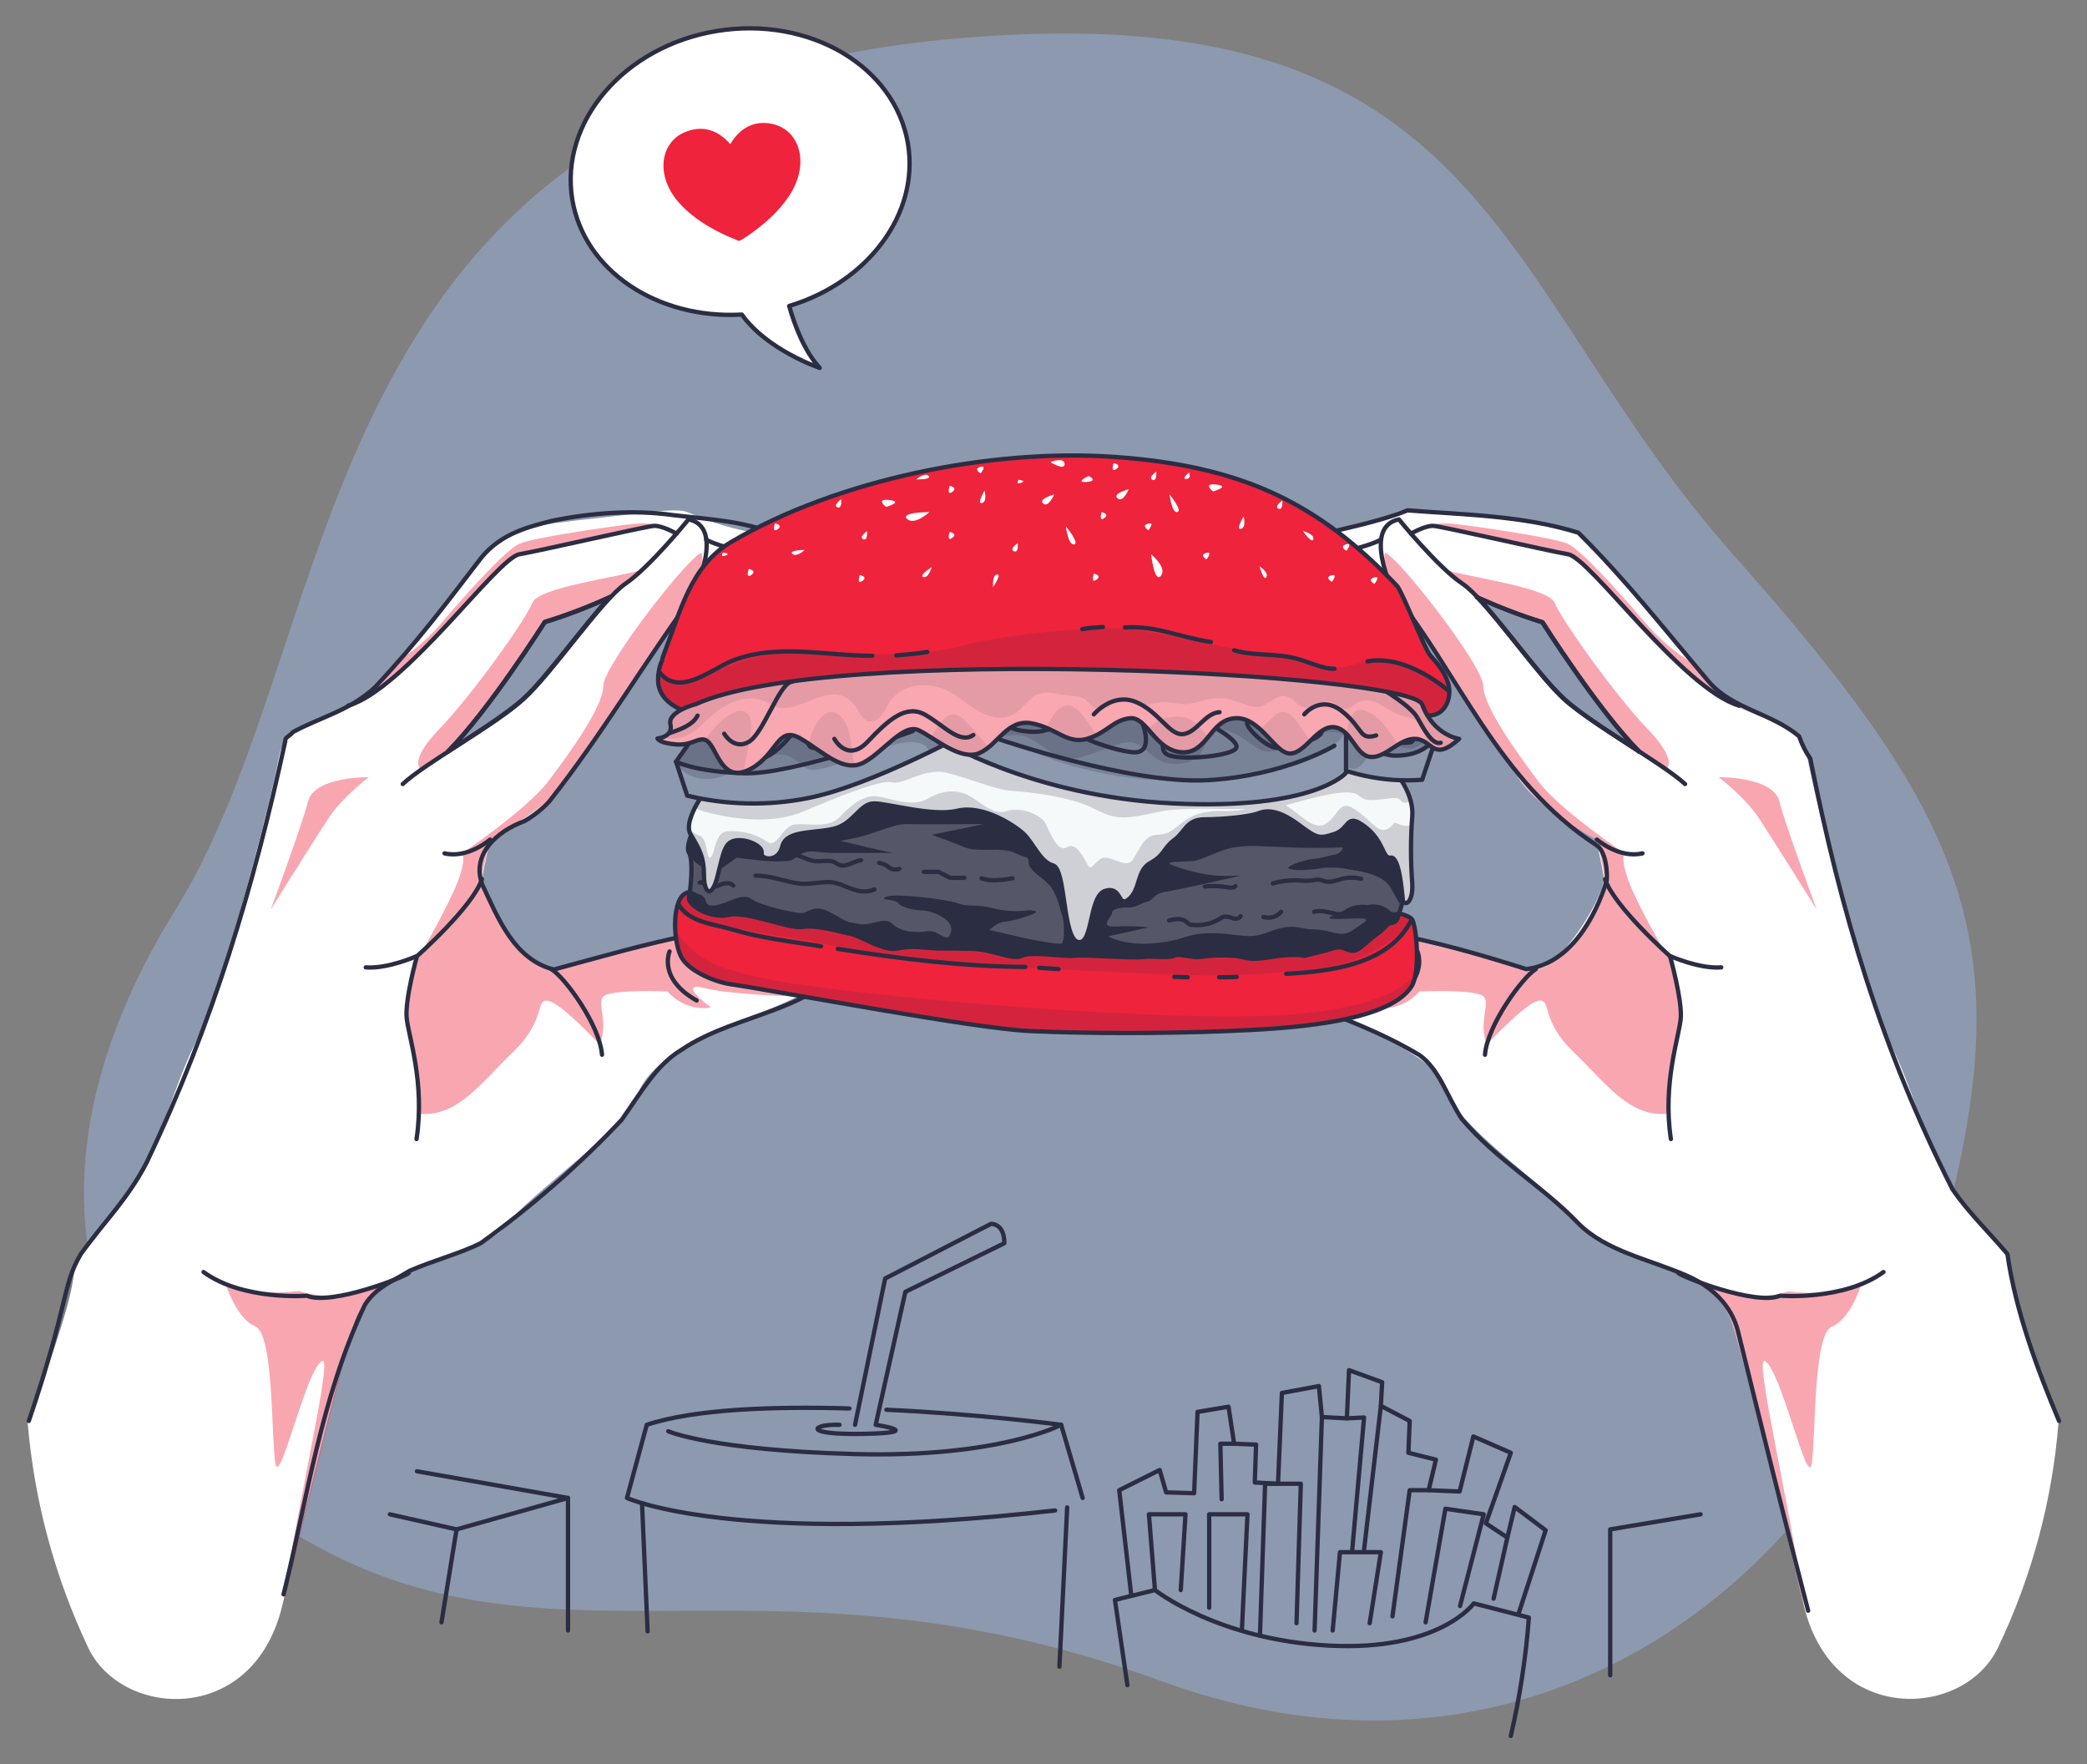 <?xml version="1.0" encoding="utf-8"?>
<!-- Generator: Adobe Illustrator 24.0.1, SVG Export Plug-In . SVG Version: 6.00 Build 0)  -->
<svg version="1.1" id="Layer_1" xmlns="http://www.w3.org/2000/svg" xmlns:xlink="http://www.w3.org/1999/xlink" x="0px" y="0px"
	 viewBox="0 0 485 410" style="enable-background:new 0 0 485 410;" xml:space="preserve">
<rect x="0" y="0" width="485" height="410" fill="#808080" stroke="none"/>
<style type="text/css">
	.st0{fill:#8D99AE;}
	.st1{fill:none;stroke:#2B2D42;stroke-linecap:round;stroke-linejoin:round;}
	.st2{fill:#FFFFFF;stroke:#2B2D42;stroke-linecap:round;stroke-linejoin:round;}
	.st3{fill:#EF233C;}
	.st4{fill:#FFFFFF;}
	.st5{opacity:0.4;fill:#EF233C;enable-background:new    ;}
	.st6{clip-path:url(#SVGID_2_);}
	.st7{opacity:0.2;fill:#2B2D42;fill-opacity:0.7;enable-background:new    ;}
	.st8{fill:#2B2D42;}
	.st9{clip-path:url(#SVGID_4_);}
	.st10{opacity:0.2;}
	.st11{fill:none;stroke:#2B2D42;stroke-miterlimit:10;}
	.st12{fill:#EDF2F4;}
	.st13{clip-path:url(#SVGID_6_);}
	.st14{opacity:0.5;fill:#FFFFFF;enable-background:new    ;}
	.st15{clip-path:url(#SVGID_8_);}
	.st16{opacity:0.2;fill:#2B2D42;enable-background:new    ;}
	.st17{clip-path:url(#SVGID_10_);}
	.st18{clip-path:url(#SVGID_12_);}
	.st19{clip-path:url(#SVGID_14_);}
	.st20{clip-path:url(#SVGID_16_);}
	.st21{opacity:0.6;fill:#FFFFFF;enable-background:new    ;}
	.st22{opacity:0.1;}
</style>
<g>
	<g id="freepik--background-simple--inject-11">
		<path class="st0" d="M222.7,8.9c124-10.7,124.2,57,180.1,120s67.8,91.6,46.8,164.3s-92.1,129.6-179.9,97.4s-138.1-1.3-193.5-29.9
			s-76-84-35.4-149.3S69.7,22,222.7,8.9z"/>
	</g>
	<g id="freepik--french-fries--inject-11">
		<path class="st1" d="M197.4,327.3c-17.6-0.5-35.9,0.1-47.1,3.8l-4.6,17c0,0,24.8,11.4,99.5,2.9"/>
		<path class="st1" d="M251.6,348.1l-5-17c0,0-18.8-2.5-40.6-3.5"/>
		<line class="st1" x1="248" y1="350.3" x2="246.2" y2="387.3"/>
		<line class="st1" x1="149.2" y1="349.3" x2="150.5" y2="379.1"/>
		<path class="st1" d="M246.6,331.1c0,0-14.4,7.7-47.9,6.8s-43.4-5.3-43.4-5.3"/>
		<path class="st1" d="M198.7,331.1l7-34l24.6-12.7c0,0,3.1-0.2,3.1,4.5l-23,11.3l-6.9,30.9c0,0,12,1.8-2.6,2.1s-12.4-2.3-5.8-2.1"
			/>
		<path class="st1" d="M262,391.6l-2.9-19.8l9.3-2.3c0,0,14.5,11.5,40.3,12.9s33.8-9.8,33.8-9.8l12.8,3.3
			c-0.7,9.3-2.1,18.4-4.2,27.5"/>
		<polyline class="st1" points="262.9,370.8 260.1,346.3 269.5,341.6 271,346.8 277.5,347 278.3,328.1 285.5,326.9 286.8,335.5 
			291.9,335.7 291.6,344.5 297,344.8 297.9,323.7 306.5,322.1 307.2,329.3 313,329.6 313.5,318.4 321.2,321.2 320.9,326.7 
			327.6,330.2 327.3,337.6 333.7,339.2 332,346.3 339.2,346.6 342.4,333.8 351.1,337.6 345.3,354 350.3,357.3 352,350.2 
			359.2,355.6 353,374.7 		"/>
		<line class="st1" x1="320.9" y1="326.7" x2="317" y2="360.1"/>
		<polyline class="st1" points="323.6,375.6 327.6,346.3 332,346.3 		"/>
		<line class="st1" x1="307.2" y1="329.3" x2="305.5" y2="378.9"/>
		<polyline class="st1" points="288.6,378.9 289.9,351.9 281,351.9 281,373.6 		"/>
		<polyline class="st1" points="268.4,369.5 267,351.9 275.5,351.9 274.4,369.5 		"/>
		<polyline class="st1" points="286.8,335.5 283.6,335.5 283.9,348.4 		"/>
		<polyline class="st1" points="301.3,377.2 302.3,344.8 294,344.8 292.8,380.1 		"/>
		<polyline class="st1" points="331.3,377 335.9,350.6 344.8,351.9 339.3,373.2 		"/>
		<line class="st1" x1="347.1" y1="371.5" x2="350.3" y2="357.3"/>
		<polyline class="st1" points="313,329.6 317,329.4 314.2,360.7 		"/>
		<polyline class="st1" points="309.7,378.9 311.4,360.7 320.9,360.7 318.3,377.2 		"/>
		<polyline class="st1" points="374.2,389.3 374.2,355.4 395.2,351.9 		"/>
		<polyline class="st1" points="132,378.9 132,348.1 96.9,341.9 		"/>
		<polyline class="st1" points="132,348.1 106.1,355.4 102.6,377 		"/>
		<line class="st1" x1="106.1" y1="355.4" x2="90.6" y2="351.9"/>
	</g>
	<g id="freepik--Speech-bubble--inject-11">
		<path class="st2" d="M211,33.4c-3-18-22.9-29.7-44.4-26.2S130,28.3,133,46.4c2.8,16.6,19.8,27.8,39.4,26.7
			c5.9,8.3,18.1,12.4,18.1,12.4c-3.6-3.9-5.9-10.1-7.1-14.4C201.7,65.6,213.7,49.7,211,33.4z"/>
		<path class="st3" d="M179.5,28.8c-5.5-1.2-8.5,2.5-9.8,4.7c-1.7-2-5.3-5-10.5-2.8c-5.7,2.3-7,10-1.5,16.3c4,4.6,10,7.4,13.1,8.6
			c0.4,0.2,0.7,0.3,1,0.4c0.2-0.1,0.6-0.3,0.9-0.5c2.8-1.8,8.1-5.6,11.2-10.8C188.2,37.3,185.5,30.1,179.5,28.8z"/>
	</g>
	<g id="freepik--Right-hand--inject-11">
		<path class="st4" d="M285.6,218.3c1,5.6,7.3,10,14.1,13.3c7,3.5,14.5,5.8,17.1,7.2c9,4.8,16.8,7.5,20,15.8s25.1,22.8,30.3,30
			c2.5,3.4,9.5,5.6,16.6,8.5c3.5,1.3,6.9,2.9,10.1,4.7l0,0c3.9,2.3,7.1,5.2,8.5,9.1c2.4,6.6,10,37.4,16.9,66.2
			c6.7,28,37.3,26.2,45.1,9.8c7.9-16.5,12.7-34.4,14.1-52.6c0,0-9.4-23.9-10.6-33.1s-4.2-7.1-12.4-18.8s-9.7-22.9-16.3-36.4
			S421.7,185.2,420,176c-1.3-7.2-6-7.4-12.1-10l-0.2-0.1c-1.7-0.7-3.4-1.6-5-2.7c-2.5-1.6-6-5.2-9.9-9.5l0,0
			c-9.4-10.5-20.8-25.2-23.4-27.6c-3.6-3.3-8.3-4.2-23.4-5.9c-12-1.3-18.4-2.5-21.2-1.3c-11.3,5.1-21,4.9-24.2,7
			c-0.8,0.5-1.2,1.4-1,2.4c1.5,7.4,23.9,9,23.9,9s23.8,35,29.8,44.1c4.5,6.7,17.6,13.6,17.6,13.6c1.1,4.7,1.9,9.3,1.9,9.3
			c-1,6.1-10.9,21.2-16.1,20.8s-29.7-7.8-41.1-9.2S285,214.4,285.6,218.3z M363.4,162.5c-5.5-5-14.1-17.3-20.2-23.7l0,0
			c4.9,2.2,10,4.2,15.1,5.7c0,0,12.9,20.4,22.5,30.1c-2-1.3-4-2.6-6-3.9h-0.1C370.8,168.3,367,165.5,363.4,162.5z"/>
		<path class="st5" d="M285.6,218.3c1,5.6,7.3,10,14.1,13.3c8.7-0.3,17.7-1,21.2-1.9c7.5-1.9-1.1,4.4-1.1,4.4s5.4,1.4,10.1-3.7
			c0,0,13.3-0.6,14.9,1.2s-1.3,5.6,0.7,11.2c0,0,8.6-9.4,11.9-10.2s0.4,4.3,8.2,11.8s13.1,15.4,22.2,14.4c-0.1-3.4,0.1-6.8,0.6-10.2
			c0.9-5,2.3-10.3,1.7-18.1s-3.7-10.1-3.7-10.1s-5.9-10.2-7.9-15.6s-1-6.5-1-6.5s-15.1-10.2-19.9-16.6s-12.9-17.5-12.9-22.3
			s-20.6-31.1-22.9-30.9l-0.3,3.9c-2.5,0.2-5-0.5-7.1-1.8c-1.8-1.2-3.9-1.8-6.1-1.5l9.7-2.6c-1.7,0.4-8,1.8-10.1,1
			c-1.9-0.8-4.8-2.2-7.1-1.5c-0.8,0.5-1.2,1.4-1,2.4c1.5,7.4,23.9,9,23.9,9s23.8,35,29.8,44.1c4.5,6.7,17.6,13.6,17.6,13.6
			c1.1,4.7,1.9,9.3,1.9,9.3c-1,6.1-10.9,21.2-16.1,20.8s-29.7-7.8-41.1-9.2S285,214.4,285.6,218.3z"/>
		<path class="st5" d="M335.8,132.4c2.4,2.3,4.8,4.4,7.4,6.4l0,0c4.9,2.2,10,4.2,15.1,5.7c0,0,12.9,20.4,22.5,30.1
			c-2-1.3-4-2.6-6-3.9c1.3,1.1,2.8,2.1,4.2,3c4.1,2.4,8.1,5.1,8.1,5.1s3.3-1.6-4.3-9.5s-20.1-25.6-21.5-29.2
			S341.1,134.1,335.8,132.4z"/>
		<path class="st5" d="M332,122.4c0,0,28.7,5.2,33.4,7c4.8,1.8,21.8,28.9,42.3,36.6c-1.7-0.7-3.4-1.6-5-2.7c-2.5-1.6-6-5.2-9.9-9.5
			l0,0c-4.1-2.6-7.7-5.8-10.8-9.5c-6.4-7.5-14.5-16.4-17.6-17.9s-22.8-4.3-27-4.7S332,122.4,332,122.4z"/>
		<path class="st5" d="M399.4,180.6c0,0,12.6-0.2,14.1,5.6s8.7,25.2,8.7,25.2s-10.1-16.2-13.4-21.2S399.4,180.6,399.4,180.6z"/>
		<path class="st5" d="M393.8,297.8c3.9,2.3,7.1,5.2,8.5,9.1c2.4,6.6,10,37.4,16.9,66.2c-3.3-24.1-11.8-58.7-9-56.8
			c3.8,2.4,9.8,29.6,10.8,23.9s0.3-30.1,4.7-31.9s6.8-9.7,6.8-9.7c-7.2,2.9-16.9,1.5-16.9,1.5C409,302.4,400.4,300.3,393.8,297.8z"
			/>
		<path class="st1" d="M363.5,162.5c-5.5-5-14.1-17.3-20.2-23.7c4.9,2.2,10,4.2,15.2,5.8c0,0,12.9,20.4,22.5,30.1
			C374.6,170.5,367.4,166,363.5,162.5z"/>
		<path class="st1" d="M478.5,330.2c-5.1-12.1-10.1-25.6-12-38.8c-4.6-5.4-9.2-9.8-12.8-15.1c-16.4-32.4-25.9-64.3-33-100
			c-1.1-1.6-2-3.4-2.6-5.2c-6.6-5.5-15.5-6.3-21-12.7c-10.1-11.9-19.2-23.6-30.3-34.6c-12.7-4-26.8-4.2-39.7-5.2
			c-8.3,3.3-17.4,4.6-25.6,7c-3.2,1.8-0.5,6,1.4,7.1c6.8,2.6,13.6,5.1,20.7,4.7c15.5,19.3,24.5,44.1,47.4,59
			c1.9,1.2,2.6,5.2,2.4,8.2c-2.7,8.8-8.6,19.4-18.7,20.6c-21.5-6.8-43.1-12.5-66.5-9.4c-2.1,0.8-3.1,1.8-2.4,4.8
			c2.6,5.2,8.3,8.7,13.1,11.1c10.7,3.9,21.5,7.8,31,13.5c4.7,3.4,6.3,9.5,9.8,14.8c8.2,9.7,18.8,15.6,27.1,24.3
			c6.5,6.5,16.4,8.3,25.1,12.1c5.8,2.5,10.5,6.9,12,13c5.3,21.5,10.6,43,16.3,64.9"/>
		<path class="st1" d="M323.7,137.4c0,0-7.2-15,1.4-16.7c0,0,9,11.1,14.7,14.9s17.1,20.8,23.8,26.9s22.8,14.9,28,19.7"/>
		<path class="st1" d="M343.2,138.8c4.9,2.2,10,4.2,15.2,5.8c0,0,12.9,20.4,22.5,30.1"/>
		<path class="st1" d="M371.1,195.1c0,0,5.2,4.5,10.6,3.2"/>
		<path class="st1" d="M373,204.3c2.1,6.4,15.1,17.9,15.1,17.9s2.8,10,2.5,14.3s-4.3,15-2.3,28.2"/>
		<path class="st1" d="M388.2,222.2c0,0,6.7,3,11.8,2.6"/>
		<path class="st1" d="M390,295.8c0.6,0.8,18,7.7,23.7,5.3c0,0,14.8,1.2,24-5.5"/>
		<path class="st1" d="M321,137c0,0-12.6-1.3-12.8-7.8c0,0,9.8-2.1,12.7-3.8"/>
		<path class="st1" d="M327.9,124c0,0,3.3-1.9,5.2-1.8s26.1,5.7,31.3,6.6s26.6,31.3,39.8,35.2"/>
		<path class="st1" d="M356.9,225.2c-3.1,1.9-11.3,13.1-11.8,19.9"/>
		<path class="st1" d="M329.4,221.1c0,0,2.8,6.3-6.3,11.4"/>
	</g>
	<g id="freepik--Left-hand--inject-11">
		<path class="st4" d="M169.2,216c-11.4,1.4-35.8,8.8-41.1,9.2c-5.2,0.4-15.1-14.7-16.1-20.8c0,0,0.8-4.6,1.9-9.2
			c0,0,13.1-6.9,17.6-13.6c6.1-9.1,29.9-44.1,29.9-44.1s22.5-1.6,23.9-9c0.2-0.9-0.2-1.9-1.1-2.4c-3.2-2-12.9-1.8-24.2-7
			c-2.7-1.2-9.2,0-21.2,1.3c-15.1,1.6-19.8,2.6-23.4,5.9c-2.5,2.3-13.9,17.1-23.4,27.5l0,0c-3.9,4.3-7.4,7.8-9.9,9.5
			c-1.6,1-3.3,1.9-5,2.7l-0.2,0.1c-6.1,2.6-10.8,2.8-12.1,10c-1.7,9.2-12.6,52.3-19.2,65.8s-8.1,24.9-16.2,36.5s-11.2,9.6-12.4,18.8
			c-1.2,9.2-10.6,33.1-10.6,33.1c1.5,18.3,6.3,36.1,14.1,52.6c7.8,16.4,38.4,18.3,45.1-9.8c6.9-28.8,14.5-59.5,16.9-66.2
			c1.4-3.9,4.6-6.7,8.5-9.1l0,0c3.2-1.8,6.6-3.4,10.1-4.7c7.2-2.8,14.2-5,16.6-8.4c5.2-7.2,27.1-21.8,30.3-30s11-11,20-15.8
			c2.6-1.4,10.1-3.8,17.1-7.2c6.8-3.4,13.1-7.8,14.1-13.3C200,214.4,180.6,214.6,169.2,216z M110.2,170.7L110.2,170.7
			c-2.1,1.3-4.1,2.6-6.1,3.9c9.6-9.7,22.5-30.1,22.5-30.1c5.2-1.6,10.2-3.5,15.1-5.7l0,0c-6.1,6.4-14.7,18.7-20.2,23.7
			C117.9,165.5,114.1,168.2,110.2,170.7L110.2,170.7z"/>
		<path class="st5" d="M199.4,218.3c-1,5.6-7.3,10-14.1,13.3c-8.7-0.3-17.7-1-21.2-1.9c-7.5-1.9,1.1,4.4,1.1,4.4s-5.4,1.4-10.1-3.7
			c0,0-13.3-0.6-14.9,1.2s1.3,5.6-0.8,11.2c0,0-8.6-9.4-11.9-10.2c-3.2-0.8-0.4,4.3-8.2,11.8s-13.1,15.4-22.2,14.4
			c0.1-3.4-0.1-6.8-0.6-10.2c-0.9-5-2.3-10.3-1.7-18.1s3.7-10.1,3.7-10.1s5.8-10.2,7.9-15.6s1-6.5,1-6.5s15-10.2,19.9-16.6
			c4.9-6.4,12.9-17.5,12.9-22.3s20.6-31.1,22.9-30.9l0.3,3.9c2.5,0.2,5-0.5,7.1-1.8c1.8-1.2,3.9-1.8,6.1-1.5l-9.7-2.6
			c1.7,0.4,8,1.8,10.1,1c1.9-0.8,4.8-2.2,7.1-1.5c0.9,0.4,1.3,1.4,1.1,2.4c-1.4,7.4-23.9,9-23.9,9s-23.8,35-29.9,44.1
			c-4.5,6.7-17.6,13.6-17.6,13.6c-1.1,4.6-1.9,9.2-1.9,9.2c1,6.1,10.8,21.2,16.1,20.8c5.3-0.4,29.7-7.8,41.1-9.2
			S200,214.4,199.4,218.3z"/>
		<path class="st5" d="M149.2,132.4c-2.4,2.3-4.8,4.4-7.4,6.4l0,0c-4.9,2.2-10,4.2-15.1,5.7c0,0-12.9,20.4-22.5,30.1
			c2-1.3,4-2.6,6-3.9c-1.3,1.1-2.8,2.1-4.2,3c-4.1,2.4-8.1,5.1-8.1,5.1s-3.3-1.6,4.3-9.5s20.2-25.6,21.5-29.2
			S143.9,134.1,149.2,132.4z"/>
		<path class="st5" d="M153,122.4c0,0-28.6,5.2-33.4,7c-4.8,1.8-21.8,28.9-42.3,36.6c1.7-0.7,3.4-1.6,5-2.7c2.4-1.6,6-5.2,9.9-9.5
			l0,0c4.1-2.6,7.7-5.8,10.8-9.5c6.4-7.5,14.5-16.4,17.6-17.9s22.8-4.3,27-4.7S153,122.4,153,122.4z"/>
		<path class="st5" d="M85.7,180.6c0,0-12.6-0.2-14.1,5.6s-8.7,25.2-8.7,25.2s10.1-16.2,13.4-21.2S85.7,180.6,85.7,180.6z"/>
		<path class="st5" d="M91.2,297.8c-3.9,2.3-7.1,5.2-8.5,9.1c-2.4,6.6-10,37.4-16.9,66.2c3.3-24.1,11.8-58.7,9-56.8
			C71,318.6,65,345.8,64,340.1s-0.3-30.1-4.7-31.9s-6.8-9.7-6.8-9.7c7.2,2.9,17,1.5,17,1.5C76,302.4,84.6,300.3,91.2,297.8z"/>
		<path class="st1" d="M104.1,174.6c9.6-9.7,22.5-30.1,22.5-30.1c5.2-1.6,10.2-3.5,15.2-5.8c-6.1,6.4-14.7,18.7-20.2,23.7
			C117.6,166,110.4,170.5,104.1,174.6z"/>
		<path class="st1" d="M65.9,370.5c5.5-22.1,8.6-45.4,18.9-67.3c2.7-4.2,6.6-5.5,10.4-7.9c5.8-2.5,11.7-4,16.5-6.4
			c11.8-8.5,22.8-18.1,32.8-28.7c4.5-6.4,8-12.7,13.8-16.2c13.3-9.1,33.4-8.7,41.2-24.4c0.8-3.1-3.3-3.7-5.4-4.6
			c-23.3-2.1-43.8,4.5-65.4,10.3c-9.2-2.3-13-12-16.6-19.7c-2.6-6.8,3-12.3,9.8-14.8c2.1-1.2,4-2.7,5.7-4.5
			c12.7-16.1,22.4-32.9,34.2-48.9c8-0.6,14.9-2.2,21.6-5.8c1.9-1.2,2.7-4.2,1.6-5.2c-9.4-5.3-18.5-5.5-28.6-6.7
			c-9.1-1.3-19.1-0.5-28,1.3c-5.9,1.5-11.8,3-16.4,8.4c-8.2,10.7-15.4,20.3-24.7,30.1c-5.6,5.5-12.5,7-19.2,10.6
			c-0.9,1.1-1.9,1.2-1.8,2.1c-7.3,33.7-16.8,65.6-32.2,97.9c-4.3,8.4-9.9,13.8-15.3,21.3c-4.4,7.4-2.7,11.1-12.1,38.8"/>
		<path class="st1" d="M161.4,137.4c0,0,7.2-15-1.4-16.7c0,0-9,11.1-14.6,14.9s-17.1,20.9-23.8,26.9c-6.7,6.1-22.8,14.8-28,19.7"/>
		<path class="st1" d="M141.8,138.8c-4.9,2.2-10,4.2-15.2,5.8c0,0-12.9,20.4-22.5,30.1"/>
		<path class="st1" d="M113.9,195.1c0,0-5.2,4.5-10.6,3.2"/>
		<path class="st1" d="M112,204.3c-2.1,6.4-15.1,17.9-15.1,17.9s-2.8,10-2.4,14.3s4.3,15,2.3,28.2"/>
		<path class="st1" d="M96.8,222.2c0,0-6.7,3-11.8,2.6"/>
		<path class="st1" d="M95,295.8c-0.6,0.8-18,7.7-23.7,5.3c0,0-14.8,1.2-24-5.5"/>
		<path class="st1" d="M164,137c0,0,12.6-1.3,12.8-7.8c0,0-9.8-2.1-12.7-3.8"/>
		<path class="st1" d="M157.2,124c0,0-3.3-1.9-5.2-1.8s-26.1,5.7-31.3,6.6s-26.6,31.3-39.8,35.2"/>
		<path class="st1" d="M128.1,225.2c3.2,1.9,11.3,13.1,11.8,19.9"/>
		<path class="st1" d="M155.6,221.1c0,0-2.8,6.3,6.3,11.4"/>
	</g>
	<g id="freepik--Burger--inject-11">
		<path class="st3" d="M328.1,213.6c-3-3.8-46.8-6.2-87-7.7c-35.2-1.3-78-0.9-82,1.8c-3.1,2.1-2.6,11.8-0.6,15s7.8,5.5,11.2,6
			c12.7,1.9,56.4,10.3,69.7,10.9s30.8,0.6,45.8,0c12.2-0.5,37.5-1.6,42.9-10.5C330.1,225.8,329.2,215,328.1,213.6z"/>
		<g>
			<defs>
				<path id="SVGID_1_" d="M328.1,213.6c-3-3.8-46.8-6.2-87-7.7c-35.2-1.3-78-0.9-82,1.8c-3.1,2.1-2.6,11.8-0.6,15s7.8,5.5,11.2,6
					c12.7,1.9,56.4,10.3,69.7,10.9s30.8,0.6,45.8,0c12.2-0.5,37.5-1.6,42.9-10.5C330.1,225.8,329.2,215,328.1,213.6z"/>
			</defs>
			<clipPath id="SVGID_2_">
				<use xlink:href="#SVGID_1_"  style="overflow:visible;"/>
			</clipPath>
			<g class="st6">
				<path class="st7" d="M157.6,210c0.3-0.9,0.8-1.7,1.6-2.3c4-2.7,46.8-3,82-1.8c40.2,1.5,84,3.9,87,7.7
					c-2.7,4.8-13.1,10.2-19,11.1c-9.3,1.3-18.7,1.9-28.1,2c-9.2,0-35-1.5-47.2-2s-30.4-1.6-36-3.8s-28.3-4.5-35.6-7.4
					C160.3,213,158.7,211.7,157.6,210z"/>
				<path class="st7" d="M328.9,226.6c-0.1,0.9-0.4,1.7-0.8,2.5c-5.4,8.9-30.7,9.9-42.9,10.5c-15,0.6-32.5,0.6-45.8,0
					s-57-9-69.7-10.9c-3.4-0.5-9.2-2.8-11.2-6c-1-2.1-1.6-4.3-1.6-6.6c4.5,5.7,6.3,8.6,24,11.9c17.9,3.3,93.2,10.4,122.1,7.5
					C319.1,233.8,326,229.9,328.9,226.6z"/>
				<path class="st1" d="M241.5,224.9c1.5,0.1,3,0.2,4.5,0.3"/>
				<path class="st1" d="M194.7,220.5c14.4,2.3,29,4.1,43.6,4.2"/>
				<path class="st1" d="M157.6,210c2.4,4.4,8.3,4.7,12.6,6c6.6,2,13.8,2.8,20.6,3.9"/>
				<path class="st1" d="M276,227.1c-1,0-2-0.1-3.1-0.1"/>
				<path class="st1" d="M287.4,227c-1.4,0.1-2.7,0.1-4.1,0.1"/>
				<path class="st1" d="M328.1,213.6c-5.2,10.6-18.8,12.1-29.2,12.7"/>
			</g>
		</g>
		<path class="st1" d="M328.1,213.6c-3-3.8-46.8-6.2-87-7.7c-35.2-1.3-78-0.9-82,1.8c-3.1,2.1-2.6,11.8-0.6,15s7.8,5.5,11.2,6
			c12.7,1.9,56.4,10.3,69.7,10.9s30.8,0.6,45.8,0c12.2-0.5,37.5-1.6,42.9-10.5C330.1,225.8,329.2,215,328.1,213.6z"/>
		<path class="st8" d="M162.4,190.4c0,0-3.4,5.9-2.3,7.7s0.4,8.6,0,10.4s5,5.1,9.2,4.1s13.9,3.3,17.2,2.8s8.3,1,11.1,1.6
			s7.8,4.2,11.1,3.4s7.2,0,9.4,0s3.6,0,8,0.1s9.4,2.7,11.4,1.6s10,0.3,12.2,0s13,0.6,15.7,0.3s6.2,0.3,7.4-0.3s4.2,0.5,5.8,0.3
			c2.7-0.4,5.5-0.5,8.3-0.3c3.4,0.4,2.8,1.2,8.4,0.3s7.8-0.3,7.8-0.3s4.4-1,7-1.8s3.6,1.8,5.9,0s3.1-2.7,4.2-3.4s2.4-2.5,3-2.4
			c0.9,0,1.6-0.7,1.7-1.5c0-0.8,1.6-3.1,1.1-6.8s0.1-15-2.8-18.8S194.6,173.5,162.4,190.4z"/>
		<g>
			<defs>
				<path id="SVGID_3_" d="M162.4,190.4c0,0-3.4,5.9-2.3,7.7s0.4,8.6,0,10.4s5,5.1,9.2,4.1s13.9,3.3,17.2,2.8s8.3,1,11.1,1.6
					s7.8,4.2,11.1,3.4s7.2,0,9.4,0s3.6,0,8,0.1s9.4,2.7,11.4,1.6s10,0.3,12.2,0s13,0.6,15.7,0.3s6.2,0.3,7.4-0.3s4.2,0.5,5.8,0.3
					c2.7-0.4,5.5-0.5,8.3-0.3c3.4,0.4,2.8,1.2,8.4,0.3s7.8-0.3,7.8-0.3s4.4-1,7-1.8s3.6,1.8,5.9,0s3.1-2.7,4.2-3.4s2.4-2.5,3-2.4
					c0.9,0,1.6-0.7,1.7-1.5c0-0.8,1.6-3.1,1.1-6.8s0.1-15-2.8-18.8S194.6,173.5,162.4,190.4z"/>
			</defs>
			<clipPath id="SVGID_4_">
				<use xlink:href="#SVGID_3_"  style="overflow:visible;"/>
			</clipPath>
			<g class="st9">
				<g class="st10">
					<path class="st4" d="M233.4,214.2c-1.4,0-3.5,1.9-3.5,1.9l6.9,1.6c0,0,9.4,2.1,10,1.5s0.6-5,0-6.6s-0.6-2.9-2-5.6
						s-5.5-4.3-5.7-6.3s-0.2-1-3.3-2.5s-8.5,0-11.6-1.3s-7.7-2.9-7.7-2.9l12.1-2.5c0,0-15.6,0.1-17.9,0s-6.9,1.8-9.2,2.5
						s-6.2,1.4-6.2,1.4s11.7,2.8,12.2,2.8h-13.7c-4.2,0-5-0.8-7.1,0s-1.9,1.9-4.1,1.9c-1.4,0.1-2.8,0.1-4.2,0
						c-2.9-0.2-7.2-0.8-7.2-0.8s-3.2,2.3-3.8,2.7s-4.4,0.4-6.7-2.6c0,0,0-0.1,0-0.1c0.3,2.6,0.3,5.2-0.1,7.8c0-0.1,0-0.2,0-0.3
						c0.5,0.4,1,0.7,1.6,0.9c2.9,0.8,0.8,3.1,3.9,2.7s6.3-3.1,8.5-1.5s9.6,3.1,11.4,3.3s2.9-2.5,7.3,0c4.4,2.5,3.3,1.9,6.3,2.5
						s5.9-1.9,7.8,0s5.5,2.1,8.2,1.7s4.6,3.3,5.4,0.2s-4.8-5-6.4-5s-5-0.6-5.8-1.7s-4.8-0.6-2.9-1.5s14.4,0.6,16.7,1.5
						s3.9,0.2,7.5,1c2.2,0.6,4.4,0.9,6.7,0.8c1.9,0,1.9-0.4,3.7,0S234.9,214.2,233.4,214.2z"/>
					<path class="st4" d="M325.8,210.7c0,0-0.5-0.5-2.5-4.2s-8.1-4.1-10.5-4.6c-2.2-0.4-4.5-0.4-6.7,0c-2.9,0.4-5.2,0.4-6.5,0
						s3.3-2.1,5.6-2.3s3.4-0.8,5-1c0.9-0.2,1.7-0.8,1.9-1.7c0,0-5.4,0.3-12.7,0s-9.1-0.5-12.5,0s-7.5,3-9.8,3.2s-6.5,0-5,0.8
						c3.4,1.4,7,2.2,10.6,2.6c2.9,0.1,5.6,0,5.6,0s-14.4,3.3-17.3,3.7s-3.1,2.1-4.3,2.3s-2.5,1.4-4.6,1.4s-3.7,0.4-3.7,1.3
						s-3.2,3.3,0.9,3.1c2.6-0.1,5.1-0.1,7.6,0.2l-9.4,2.1c0,0,3.7,2.2,10.6,1.6s7.1-2,11.9-2.3s8.1,0.8,11,0.6s3.7-1.2,7-1.9
						s4.5,0.4,7.8,0.4s5.8,2.1,8.5,0.2s3.8-2.3,2.8-2.7s-11.5,0.8-7.1-0.8s8-2.7,9.4-2.5c1.4,0,2.7,0.6,3.7,1.5
						c0.6,0.5,1.3,0.3,2.2,0C325.5,211.5,325.6,211.1,325.8,210.7z"/>
				</g>
				<path class="st1" d="M175.6,203.5c3.3-0.1,6.9,1.4,10,1.8s6-0.8,8.7-0.1s5.4,2.9,8.9,1.5"/>
				<path class="st1" d="M214.7,202.6h3.4l2.7,1.4h3.3"/>
				<path class="st1" d="M228.1,204.1c2.3,0.8,4.8,0.4,7.2,0"/>
				<path class="st1" d="M271.7,213.9c1.4-0.4,3.1-0.6,4.1,0.4c0.2,0.2,0.4,0.4,0.6,0.5c0.2,0.1,0.3,0.1,0.5,0.1
					c2.3,0.3,4.6-0.2,6.6-1.4c0.3-0.2,0.6-0.4,1-0.5c0.7,0,1.4,0.1,2,0.4c0.6,0.2,1.5,0.1,1.8-0.5"/>
				<path class="st1" d="M293.6,213.1c1.5,0.4,3.1,0,4.1-1.2"/>
				<path class="st1" d="M305.4,211.9c1.5-0.5,3.2,0.1,4.8,0.4c0.6,0.2,1.2,0.2,1.8,0c0.4-0.2,0.9-0.4,1.2-0.7
					c1.3-0.7,2.9-1,4.4-0.8c1.5,0.2,3,0.6,4.4,1.1"/>
				<path class="st1" d="M280,206c1.8-0.2,3.6-0.1,5.3,0.2c0.6,0.1,1.4,0.2,1.8-0.3"/>
				<path class="st1" d="M295.8,205.3c2-0.6,4.1-0.8,6.2-0.7c1,0.1,1.9,0.1,2.9,0c0.5-0.1,1-0.2,1.6-0.2c0.5,0.1,0.9,0.2,1.4,0.4
					c1.5,0.4,3-0.4,4.5-0.7c1.3-0.2,2.6-0.2,3.9,0.1"/>
				<path class="st1" d="M162.6,205.1c0.6-0.3,1.2,0.5,1.7,0.8c0.9,0.6,2.1,0.1,3.1-0.3s2.3-0.6,3,0.2"/>
				<path class="st1" d="M182.9,198.7c2.1-0.7,4.2,1.1,6.4,1.4c1.6,0.2,3.3-0.4,4.7,0.3c0.4,0.2,0.7,0.5,1.1,0.6
					c1.6,0.6,3.3-0.9,5-1.1"/>
				<path class="st1" d="M204.3,200.5c0.9,0.2,1.7,0.5,2.3,1.1c0.7,0.5,1.7,0.6,2.4,0.3"/>
			</g>
		</g>
		<path class="st11" d="M162.4,190.4c0,0-3.4,5.9-2.3,7.7s0.4,8.6,0,10.4s5,5.1,9.2,4.1s13.9,3.3,17.2,2.8s8.3,1,11.1,1.6
			s7.8,4.2,11.1,3.4s7.2,0,9.4,0s3.6,0,8,0.1s9.4,2.7,11.4,1.6s10,0.3,12.2,0s13,0.6,15.7,0.3s6.2,0.3,7.4-0.3s4.2,0.5,5.8,0.3
			c2.7-0.4,5.5-0.5,8.3-0.3c3.4,0.4,2.8,1.2,8.4,0.3s7.8-0.3,7.8-0.3s4.4-1,7-1.8s3.6,1.8,5.9,0s3.1-2.7,4.2-3.4s2.4-2.5,3-2.4
			c0.9,0,1.6-0.7,1.7-1.5c0-0.8,1.6-3.1,1.1-6.8s0.1-15-2.8-18.8S194.6,173.5,162.4,190.4z"/>
		<path class="st12" d="M165.1,182.2c0,0-6.7,8.2-4.6,11.7s3.1,5.3,3.1,9.5s1.8,5.7,3.2,0s1.7-7.7,4.2-8.1s6.3,1.3,6,2.9
			s3.9,2.3,4.8-1.5s7.2-3,11.9-4.1s6.1-5.9,9.4-5.9s13.6,3.1,19.4,1.7s13,3.2,15.3,5.3s3.9,6.6,6.9,7.4s2.2,16.9,5.8,17.8
			c3.6,0.8,2.5-10.8,6.4-11.9c3.9-1.1,2.8,4.2,5.5,1.9s1.7-6.6,5-8.4s3-3.5,5.5-5.3s2.8-4.8,7-4.8s10.5-0.6,12.5-1.4
			s4.7-0.8,9.2,2.5s4.8,3.5,8.5,2.3s2.6-5.1,7.1-1.7s4,7.5,6,7.2s2.6,8,2.8,9.7s2.4,1.1,2.2-3.6c-0.4-5.3-0.4-10.6,0-15.8
			c0.6-8.5-10.8-23.8-45.8-25.5S183.4,163.9,165.1,182.2z"/>
		<g>
			<defs>
				<path id="SVGID_5_" d="M165.1,182.2c0,0-6.7,8.2-4.6,11.7s3.1,5.3,3.1,9.5s1.8,5.7,3.2,0s1.7-7.7,4.2-8.1s6.3,1.3,6,2.9
					s3.9,2.3,4.8-1.5s7.2-3,11.9-4.1s6.1-5.9,9.4-5.9s13.6,3.1,19.4,1.7s13,3.2,15.3,5.3s3.9,6.6,6.9,7.4s2.2,16.9,5.8,17.8
					c3.6,0.8,2.5-10.8,6.4-11.9c3.9-1.1,2.8,4.2,5.5,1.9s1.7-6.6,5-8.4s3-3.5,5.5-5.3s2.8-4.8,7-4.8s10.5-0.6,12.5-1.4
					s4.7-0.8,9.2,2.5s4.8,3.5,8.5,2.3s2.6-5.1,7.1-1.7s4,7.5,6,7.2s2.6,8,2.8,9.7s2.4,1.1,2.2-3.6c-0.4-5.3-0.4-10.6,0-15.8
					c0.6-8.5-10.8-23.8-45.8-25.5S183.4,163.9,165.1,182.2z"/>
			</defs>
			<clipPath id="SVGID_6_">
				<use xlink:href="#SVGID_5_"  style="overflow:visible;"/>
			</clipPath>
			<g class="st13">
				<path class="st14" d="M165.1,182.2c0,0-6.7,8.2-4.6,11.7s3.1,5.3,3.1,9.5s1.8,5.7,3.2,0s1.7-7.7,4.2-8.1s6.3,1.3,6,2.9
					s3.9,2.3,4.8-1.5s7.2-3,11.9-4.1s6.1-5.9,9.4-5.9s13.6,3.1,19.4,1.7s13,3.2,15.3,5.3s3.9,6.6,6.9,7.4s2.2,16.9,5.8,17.8
					c3.6,0.8,2.5-10.8,6.4-11.9c3.9-1.1,2.8,4.2,5.5,1.9s1.7-6.6,5-8.4s3-3.5,5.5-5.3s2.8-4.8,7-4.8s10.5-0.6,12.5-1.4
					s4.7-0.8,9.2,2.5s4.8,3.5,8.5,2.3s2.6-5.1,7.1-1.7s4,7.5,6,7.2s2.6,8,2.8,9.7s2.4,1.1,2.2-3.6c-0.4-5.3-0.4-10.6,0-15.8
					c0.6-8.5-10.8-23.8-45.8-25.5S183.4,163.9,165.1,182.2z"/>
				<g class="st10">
					<path class="st8" d="M326.1,209.2c-0.3-1.7-0.8-10-2.8-9.7s-1.6-3.9-6-7.2s-3.3,0.6-7.1,1.7s-4,1-8.5-2.3s-7.2-3.3-9.1-2.5
						s-8.4,1.4-12.5,1.4s-4.5,3-7,4.8s-2.2,3.5-5.5,5.3s-2.2,6.2-5,8.4s-1.7-3.1-5.5-1.9c-3.9,1.1-2.8,12.8-6.4,11.9
						s-2.8-16.9-5.8-17.8s-4.7-5.3-6.9-7.4s-9.4-6.7-15.3-5.3s-16.1-1.7-19.4-1.7s-4.7,4.8-9.4,5.9s-11.1,0.3-11.9,4.1
						s-5,3.1-4.8,1.5s-3.6-3.3-6-2.9s-2.8,2.4-4.2,8.1s-3.1,4.3-3.2,0s-1-6-3.2-9.5c-0.3-0.5-0.4-1-0.4-1.6c0.5,0.8,1.3,1.3,2.1,1.6
						c2.3,0.3,1.8,6.3,2.9,5.1s0.9-5.5,3.6-6c3.3-0.3,6.7,0.5,9.5,2.4c2.3,1.7,3.4-3.6,6.4-4s7.8,1.1,10.5-1.8s5.2-4.6,7.7-4.8
						s8.7,3,12.7,0.6s7.5-1.9,9.8-0.6s5.6,4.6,8.5,3.5s8.1,0.6,9.2,3.1s2.9,6.5,4.8,5.3s3.5,1.5,4.6,3.6s1,0.8,3.1-0.8
						c2.1-1.7,6,2.7,7.7,0s2.7-5.5,5.4-5.7s3.1-0.5,5.6-2.5s5.2-3.3,10.6-3c1.4,0,2.8-0.1,4.2-0.4l0,0c3.7-0.7,6.9-2.1,9-1.3
						c0.3,0.1,0.5,0.2,0.8,0.4l0,0c2.8,1.6,6.3,5.9,9.1,4.3c3.1-1.8,3.1-6,6.9-3.4s5.2,5.3,7.1,4.7s1.6-2.2,3-1.3
						c1,0.5,2.2,0.5,3.3,0.2c-0.3,4.6-0.3,9.3,0.1,13.9C328.5,210.3,326.4,210.8,326.1,209.2z"/>
					<path class="st8" d="M327.9,186.3c-3.5,0.9-1.1-1.2-4.7-0.8c-4.3,0.5-5.8,0.8-7.4-0.6s-5.9-0.9-15.4,1.8
						c-0.5,0.1-1.1,0.3-1.6,0.4c-3.2,0.6-6.5,0.9-9.8,0.9c-7.3,0.1-14.9-0.5-20.4,0.8c-8.5,1.9-9.8,1.4-14.8-1.1
						c-5-2.5-14.6-3.7-18.5-3.9s-9.8-2.9-15.2-4.2s-10,2.9-12.8,2.2s-13.3,3.7-20.7,6.8s-16.6,1.7-22.9,0c-0.8-0.2-1.5-0.5-2.2-0.9
						c1-1.9,2.2-3.8,3.6-5.5c18.3-18.3,82.5-19.7,117.4-18C313.2,165.8,325.7,177.7,327.9,186.3z"/>
				</g>
			</g>
		</g>
		<path class="st1" d="M165.1,182.2c0,0-6.7,8.2-4.6,11.7s3.1,5.3,3.1,9.5s1.8,5.7,3.2,0s1.7-7.7,4.2-8.1s6.3,1.3,6,2.9
			s3.9,2.3,4.8-1.5s7.2-3,11.9-4.1s6.1-5.9,9.4-5.9s13.6,3.1,19.4,1.7s13,3.2,15.3,5.3s3.9,6.6,6.9,7.4s2.2,16.9,5.8,17.8
			c3.6,0.8,2.5-10.8,6.4-11.9c3.9-1.1,2.8,4.2,5.5,1.9s1.7-6.6,5-8.4s3-3.5,5.5-5.3s2.8-4.8,7-4.8s10.5-0.6,12.5-1.4
			s4.7-0.8,9.2,2.5s4.8,3.5,8.5,2.3s2.6-5.1,7.1-1.7s4,7.5,6,7.2s2.6,8,2.8,9.7s2.4,1.1,2.2-3.6c-0.4-5.3-0.4-10.6,0-15.8
			c0.6-8.5-10.8-23.8-45.8-25.5S183.4,163.9,165.1,182.2z"/>
		<path class="st0" d="M333.7,171.7l-0.2,0.5l-3,9c-9,0.7-17.9-1.3-25.9-5.5c-10.1-5.5-6.4-10.8-4.2-12.9c0.4-0.4,0.7-0.7,1.1-1
			L333.7,171.7z"/>
		<g>
			<defs>
				<path id="SVGID_7_" d="M333.7,171.7l-0.2,0.5l-3,9c-9,0.7-17.9-1.3-25.9-5.5c-10.1-5.5-6.4-10.8-4.2-12.9c0.4-0.4,0.7-0.7,1.1-1
					L333.7,171.7z"/>
			</defs>
			<clipPath id="SVGID_8_">
				<use xlink:href="#SVGID_7_"  style="overflow:visible;"/>
			</clipPath>
			<g class="st15">
				<path class="st16" d="M333.7,171.7l-0.2,0.5c-2.3,2.7-5.9,4.1-9.4,3.5c-7-1-17.2-7.9-23.6-12.9c0.4-0.4,0.7-0.7,1.1-1
					L333.7,171.7z"/>
				<path class="st16" d="M314.5,178.7c0,0,2.8-0.1,3.9-4.9s4.2-0.9,7.8,0s3.5-1.9,7.4-1.7l-31.9-10.4
					C301.7,161.7,293.6,174,314.5,178.7z"/>
			</g>
		</g>
		<path class="st1" d="M333.7,171.7l-0.2,0.5l-3,9c-9,0.7-17.9-1.3-25.9-5.5c-10.1-5.5-6.4-10.8-4.2-12.9c0.4-0.4,0.7-0.7,1.1-1
			L333.7,171.7z"/>
		<path class="st0" d="M226.2,169.5c0,0-23.3,13-38.6,16c-9.2,1.8-18.7,1.6-27.9-0.6l-2.3-7l-0.3-0.9l5.3-7.5
			c19.2-5.1,40.6-3.5,53.1-1.8C222,168.5,226.2,169.5,226.2,169.5z"/>
		<g>
			<defs>
				<path id="SVGID_9_" d="M226.2,169.5c0,0-23.3,13-38.6,16c-9.2,1.8-18.7,1.6-27.9-0.6l-2.3-7l-0.3-0.9l5.3-7.5
					c19.2-5.1,40.6-3.5,53.1-1.8C222,168.5,226.2,169.5,226.2,169.5z"/>
			</defs>
			<clipPath id="SVGID_10_">
				<use xlink:href="#SVGID_9_"  style="overflow:visible;"/>
			</clipPath>
			<g class="st17">
				<path class="st16" d="M215.4,167.6c-9.8,3.9-35.2,13.2-48.6,12c-3.2-0.2-6.4-0.8-9.4-1.8l-0.3-0.9l5.3-7.5
					C181.6,164.4,203,166,215.4,167.6z"/>
				<path class="st16" d="M215.9,174.8c0,0-0.4-4-8.6-1.6s-16.9,6.7-19.6,5.5s-3.3-4.3-9-3.1s-9.7,5.9-15.1,5.4s-6.6-4-6.6-4
					l5.3-7.5c0,0,23.1-7.1,63.8,0L215.9,174.8z"/>
			</g>
		</g>
		<path class="st1" d="M226.2,169.5c0,0-23.3,13-38.6,16c-9.2,1.8-18.7,1.6-27.9-0.6l-2.3-7l-0.3-0.9l5.3-7.5
			c19.2-5.1,40.6-3.5,53.1-1.8C222,168.5,226.2,169.5,226.2,169.5z"/>
		<path class="st0" d="M312.8,166v13.6c0,0-7.2,8.7-40.2,7.1s-54.4-15-54.4-15c3.3-1.3,6.7-2.3,10.1-3.1
			C260.9,160.7,312.8,166,312.8,166z"/>
		<g>
			<defs>
				<path id="SVGID_11_" d="M312.8,166v13.6c0,0-7.2,8.7-40.2,7.1s-54.4-15-54.4-15c3.3-1.3,6.7-2.3,10.1-3.1
					C260.9,160.7,312.8,166,312.8,166z"/>
			</defs>
			<clipPath id="SVGID_12_">
				<use xlink:href="#SVGID_11_"  style="overflow:visible;"/>
			</clipPath>
			<g class="st18">
				<path class="st16" d="M312.8,166v3.9c-2.9,5.3-12.6,10.3-33.6,11.4c-26.1,1.4-43.8-8.1-50.9-12.8
					C260.9,160.7,312.8,166,312.8,166z"/>
				<path class="st16" d="M228.3,168.5c0,0,2.9,3,6.3,2.4s5.6,1,9.6,3.9s7.4,1.2,15.1-1.7c7.6-2.8,6.6,4.9,14.7,4.4
					s5.1-9.9,11.3-7.7s7.5,7.1,13,3.8s12.5-4.9,14.5-2.2V166C312.8,166,261.9,161.5,228.3,168.5z"/>
			</g>
		</g>
		<path class="st1" d="M312.8,166v13.6c0,0-7.2,8.7-40.2,7.1s-54.4-15-54.4-15c3.3-1.3,6.7-2.3,10.1-3.1
			C260.9,160.7,312.8,166,312.8,166z"/>
		<path class="st1" d="M157.1,177c0,0,4.3,2.3,15.7,2.7s39.3-9.8,39.3-9.8"/>
		<path class="st1" d="M231.9,171.7c0,0,30.8,10.6,48.7,9.6s29.5-8,29.5-8"/>
		<path class="st1" d="M312.8,169.9c0,0,6.6,5.7,11.4,5.7s6.9-1.5,9.6-3.9"/>
		<path class="st1" d="M250.7,169.9c-2.3,0.6,7.3,4.4,12.5,4.9s2.3-6.7,2.3-6.7"/>
		<path class="st1" d="M271.9,168.9c0,0-3.8,5.6,0,6.7s14.6,0,15.4-1.8s-6.7-5.7-6.7-5.7"/>
		<path class="st1" d="M289.8,168.1c0,1.2,4.7,5.9,7.3,5.7s9.9-1.8,10.1-3.9s-12.9-1.8-12.9-1.8"/>
		<path class="st1" d="M248.8,167.6c0,0-4.8,2.1-7.3,2.4s-8.4-0.6-6.6-1.9"/>
		<path class="st1" d="M184.6,169.9c0,0-5.1,6.9-8.7,6.4s-9.4,0-9.2-1.6s13.9-4.9,13.9-4.9"/>
		<path class="st1" d="M188,169.9c0,0-1,3.9,1.1,3.9s13.9-2.9,14.6-3.9s-7.9-1.9-7.9-1.9"/>
		<path class="st1" d="M315.9,168.1c2.2,1.5,4.5,2.8,6.9,4c1.9,0.7,5.5,0.7,5.5,0s-5-2.2-5-2.2"/>
		<path class="st3" d="M154.1,152.5c4.1-10.6,6.4-21.1,15.9-26.6c24.5-14.4,60.3-21.8,89.3-19.7c29,2.1,46.9,10.4,65.4,30
			c1.1,1.2,6.5,14.8,7.6,16c1.8,2,3.6,4.2,4.3,6.8s-0.3,5.9-2.7,6.9c-1.6,0.7-3.5,0.3-5.3,0c-40.2-8.2-81.7-5.8-122.5-1.5
			c-13.3,1.4-26.6,3-39.9,2.2c-5.5-0.3-12.3-2.2-13.2-7.6c-0.2-1.9,0.1-3.9,0.9-5.6C153.9,153.1,154,152.8,154.1,152.5z"/>
		<g>
			<defs>
				<path id="SVGID_13_" d="M154.1,152.5c4.1-10.6,6.4-21.1,15.9-26.6c24.5-14.4,60.3-21.8,89.3-19.7c29,2.1,46.9,10.4,65.4,30
					c1.1,1.2,6.5,14.8,7.6,16c1.8,2,3.6,4.2,4.3,6.8s-0.3,5.9-2.7,6.9c-1.6,0.7-3.5,0.3-5.3,0c-40.2-8.2-81.7-5.8-122.5-1.5
					c-13.3,1.4-26.6,3-39.9,2.2c-5.5-0.3-12.3-2.2-13.2-7.6c-0.2-1.9,0.1-3.9,0.9-5.6C153.9,153.1,154,152.8,154.1,152.5z"/>
			</defs>
			<clipPath id="SVGID_14_">
				<use xlink:href="#SVGID_13_"  style="overflow:visible;"/>
			</clipPath>
			<g class="st19">
				<path class="st7" d="M336.7,160.6c0.1,2.2-1.1,4.3-3,5.3c-1.6,0.7-3.5,0.3-5.3,0c-40.2-8.2-81.7-5.8-122.5-1.5
					c-13.3,1.4-26.6,3-39.9,2.2c-5.5-0.3-12.3-2.2-13.2-7.6c-0.2-1-0.1-2.1,0.1-3.1c1.9,1.5,4.1,2.9,5.7,2.8
					c3.8-0.2,15.8-7.7,26.9-7.1s29.1,1,37.5-1.4s27-4.4,36.3-4.2c9.3,0.2,31.6,6.3,37.4,6.4s10.6,4.4,17.7,2.1
					C321,152.3,331.1,154.7,336.7,160.6z"/>
				<path class="st4" d="M271.8,114.9c0,0,0.5,4.4,1.8,4.1S271.8,114.9,271.8,114.9z"/>
				<path class="st4" d="M247.7,122.3c0,0,0.5,4.4,1.9,4.2S247.7,122.3,247.7,122.3z"/>
				<path class="st4" d="M236.5,126.2c0,0-2,1.4-0.9,1.9C236.8,128.6,236.5,126.2,236.5,126.2z"/>
				<path class="st4" d="M195.5,116c0,0-2,1.4-0.9,1.9S195.5,116,195.5,116z"/>
				<path class="st4" d="M268.7,109.6c0,0-2,1.4-0.9,1.9S268.7,109.6,268.7,109.6z"/>
				<path class="st4" d="M298,116.3c0,0-2,1.4-0.9,1.9S298,116.3,298,116.3z"/>
				<path class="st4" d="M201.5,123.4c0,0-2,1.4-0.9,1.9S201.5,123.4,201.5,123.4z"/>
				<path class="st4" d="M245,114.9c0,0-3.8,1-2.6,2.1S245,114.9,245,114.9z"/>
				<path class="st4" d="M244.1,107.4c0,0,3.4,2.1,3.3,0.4S244.1,107.4,244.1,107.4z"/>
				<path class="st4" d="M262.3,113.7c0,0-3.9,1-2.6,2.1S262.3,113.7,262.3,113.7z"/>
				<path class="st4" d="M256,119c0,0,2,0.4,0.6,1.4C255.3,121.4,256,119,256,119z"/>
				<path class="st4" d="M258.8,107.6c0,0,2,0.4,0.6,1.4S258.8,107.6,258.8,107.6z"/>
				<path class="st4" d="M254.2,133.3c0,0,2,0.4,0.6,1.4C253.4,135.7,254.2,133.3,254.2,133.3z"/>
				<path class="st4" d="M199.8,133.6c0,0,2,0.4,0.6,1.4S199.8,133.6,199.8,133.6z"/>
				<path class="st4" d="M174,132.2c0,0,2,0.4,0.6,1.4S174,132.2,174,132.2z"/>
				<path class="st4" d="M266.9,123.2c0,0-1.8-1-0.1-1.5S266.9,123.2,266.9,123.2z"/>
				<path class="st4" d="M319.4,135.7c0,0-1.8-1-0.1-1.5S319.4,135.7,319.4,135.7z"/>
				<path class="st4" d="M309.5,135.2c0,0-1.8-1-0.1-1.5S309.5,135.2,309.5,135.2z"/>
				<path class="st4" d="M227.9,110c0,0-1.8-1-0.1-1.5S227.9,110,227.9,110z"/>
				<path class="st4" d="M280.4,130c0,0-1.8-1-0.1-1.5C281.9,128,280.4,130,280.4,130z"/>
				<path class="st4" d="M312.9,128c0,0-1.8-1-0.1-1.5S312.9,128,312.9,128z"/>
				<path class="st4" d="M220.7,123.6c0,0,2,0.4,0.6,1.4S220.7,123.6,220.7,123.6z"/>
				<path class="st4" d="M180.1,121.6c0,0,2,0.4,0.6,1.4S180.1,121.6,180.1,121.6z"/>
				<path class="st4" d="M220.7,112.9c0,0,2,0.4,0.6,1.4S220.7,112.9,220.7,112.9z"/>
				<path class="st4" d="M236.7,111.5c0,0,2,0.2,0.6,0.7S236.7,111.5,236.7,111.5z"/>
				<path class="st4" d="M168,128.4c0,0,2,0.2,0.6,0.7S168,128.4,168,128.4z"/>
				<path class="st4" d="M253,110.6c0,0-3.4,1.6-0.5,1.4S253,110.6,253,110.6z"/>
				<path class="st4" d="M281.9,114.2c0,0,4.2-1.2,0.8-1.6S281.9,114.2,281.9,114.2z"/>
				<path class="st4" d="M205.9,117.8c0,0,4.2-1.2,0.8-1.6S205.9,117.8,205.9,117.8z"/>
				<path class="st4" d="M216,119c0,0-6.9,0-5.2,1.6S216,119,216,119z"/>
				<path class="st4" d="M267.5,128.8c0,0,0.8,6.9,2.3,5S267.5,128.8,267.5,128.8z"/>
				<path class="st4" d="M228.8,114c0,0-1.9,3.2-0.6,2.9S228.8,114,228.8,114z"/>
				<path class="st4" d="M230.8,136.4c0,0,2.1-3.1,0.9-2.9S230.8,136.4,230.8,136.4z"/>
				<path class="st4" d="M276.3,109.8c0,0-1.9,1.6-0.6,1.5S276.3,109.8,276.3,109.8z"/>
				<path class="st4" d="M292.7,131.6c0,0,1,3.6,1.6,2.5S292.7,131.6,292.7,131.6z"/>
				<path class="st4" d="M289,120c0,0-1.9,3.2-0.6,2.9S289,120,289,120z"/>
				<path class="st4" d="M216.5,131.8c0,0-3.1,2-1.9,2.3S216.5,131.8,216.5,131.8z"/>
				<path class="st4" d="M302.8,123.4c0,0,2.1,3.1,2.4,1.9S302.8,123.4,302.8,123.4z"/>
				<path class="st4" d="M187,127.8c0,0-3.7,0-2.9,0.9C185.1,129.6,187,127.8,187,127.8z"/>
				<path class="st4" d="M212.9,111.4c0,0,3.7,0.1,2.9-0.8S212.9,111.4,212.9,111.4z"/>
				<path class="st1" d="M208.3,152.3c2.4-0.2,4.8-0.4,7.2-0.8"/>
				<path class="st1" d="M153,155.9c4.5,6.3,11.9-0.1,16.8-2.2c10.5-4.3,21.9-1.3,32.9-1.3"/>
				<path class="st1" d="M256.3,145.7c-1.6,0.1-3.2,0.2-4.8,0.5"/>
				<path class="st1" d="M281.4,149.2c-8.4-1.4-12.6-3.8-20-3.4"/>
				<path class="st1" d="M310.1,155.4c-2.9,0.1-6.3-1.9-10.3-2.7c-4.3-0.8-9.3-0.4-13-1.6"/>
				<path class="st1" d="M336.7,160.6c-4.7-4-12.2-8.2-18.9-6.9"/>
			</g>
		</g>
		<path class="st1" d="M154.1,152.5c4.1-10.6,6.4-21.1,15.9-26.6c24.5-14.4,60.3-21.8,89.3-19.7c29,2.1,46.9,10.4,65.4,30
			c1.1,1.2,6.5,14.8,7.6,16c1.8,2,3.6,4.2,4.3,6.8s-0.3,5.9-2.7,6.9c-1.6,0.7-3.5,0.3-5.3,0c-40.2-8.2-81.7-5.8-122.5-1.5
			c-13.3,1.4-26.6,3-39.9,2.2c-5.5-0.3-12.3-2.2-13.2-7.6c-0.2-1.9,0.1-3.9,0.9-5.6C153.9,153.1,154,152.8,154.1,152.5z"/>
		<path class="st3" d="M161.8,163.6c0,0-6.7,1.7-6,4.7s-3,3.3-3,3.3s0.3,1.1,4.5,1.4s5.8-2.8,7.8,0s3.4,9,9.5,5.6s6.1-10.1,11.4-7
			s10,8.1,14.7,5.6s9.2-9.2,12.8-7.5s9.7,7.2,14.1,5.3s6.4-8,12.2-6.9s8.1,4.9,12.8,3.6c4.7-1.4,6.1-4.4,10-4.8s5.8,7.4,11.9,7.9
			s6.6-7.5,12.5-7.9s9.2,8.2,12.8,8.2s6.4-6.7,10.4-6.1s4.8,6.7,8.4,6.9s6.7-4.5,10.5-4.2s3.9,5.5,10,0c0,0-6-0.8-8.6-8
			S192.9,149.5,161.8,163.6z"/>
		<g>
			<defs>
				<path id="SVGID_15_" d="M161.8,163.6c0,0-6.7,1.7-6,4.7s-3,3.3-3,3.3s0.3,1.1,4.5,1.4s5.8-2.8,7.8,0s3.4,9,9.5,5.6
					s6.1-10.1,11.4-7s10,8.1,14.7,5.6s9.2-9.2,12.8-7.5s9.7,7.2,14.1,5.3s6.4-8,12.2-6.9s8.1,4.9,12.8,3.6c4.7-1.4,6.1-4.4,10-4.8
					s5.8,7.4,11.9,7.9s6.6-7.5,12.5-7.9s9.2,8.2,12.8,8.2s6.4-6.7,10.4-6.1s4.8,6.7,8.4,6.9s6.7-4.5,10.5-4.2s3.9,5.5,10,0
					c0,0-6-0.8-8.6-8S192.9,149.5,161.8,163.6z"/>
			</defs>
			<clipPath id="SVGID_16_">
				<use xlink:href="#SVGID_15_"  style="overflow:visible;"/>
			</clipPath>
			<g class="st20">
				<path class="st21" d="M339.1,171.6c-2.7,2.5-4.2,2.8-5.4,2.4c-1.5-0.5-2.4-2.2-4.6-2.4c-1.5,0-3,0.5-4.3,1.4
					c-2.1,1.3-4.1,3-6.3,2.8c-2.6-0.2-3.8-3.4-5.7-5.4c-0.7-0.8-1.7-1.3-2.7-1.5c-2.1-0.3-3.9,1.5-5.7,3.2c-1.5,1.5-3,2.9-4.7,2.9
					c-2.1,0-4.2-3.1-6.8-5.5c-1.7-1.6-3.7-2.9-6-2.7c-3,0.2-4.6,2.4-6.2,4.4s-3.3,3.8-6.3,3.5c-3.6-0.3-5.8-3.2-7.7-5.4
					c-1.4-1.5-2.6-2.7-4.2-2.6c-3.2,0.3-4.7,2.4-7.7,4c-0.7,0.4-1.5,0.7-2.3,0.9c-3.7,1.1-5.8-1-9.4-2.5c-1.1-0.5-2.2-0.8-3.4-1.1
					c-4.8-0.9-6.9,3-10,5.5c-0.7,0.6-1.4,1.1-2.2,1.4c-3.4,1.5-7.8-1.4-11.3-3.6c-0.9-0.6-1.9-1.1-2.8-1.6c-3.6-1.7-8,5-12.8,7.5
					c-0.5,0.3-1.1,0.5-1.7,0.6c-3.6,0.6-7.2-2.4-11-5c-0.6-0.4-1.3-0.8-1.9-1.2c-5.3-3.1-5.3,3.6-11.4,7c-0.5,0.3-1.1,0.5-1.7,0.7
					c-4.7,1.4-6-3.8-7.8-6.3c-0.3-0.5-0.8-0.9-1.4-1.1c-1.5-0.4-3.2,1.3-6.4,1.1c-4.2-0.3-4.5-1.4-4.5-1.4c0.4,0,0.8-0.1,1.1-0.2
					c1.3-0.3,2.2-1.5,2-2.9c0-0.1,0-0.1,0-0.2c-0.7-3.1,6-4.7,6-4.7c31.1-14.1,166.2-7.2,168.7,0S339.1,171.6,339.1,171.6z"/>
				<g class="st22">
					<path class="st8" d="M173.9,166c1.9,2.2-0.8,9.7-1,13.4c-4.7,1.4-6-3.8-7.8-6.3c-0.3-0.5-0.8-0.9-1.4-1.1
						C167.9,166.4,171.9,163.7,173.9,166z"/>
					<path class="st8" d="M196.2,167.6c2.3,3.6,1.2,7.8,2.7,10.3c-3.6,0.6-7.2-2.4-11-5C189.5,166.1,193.5,163.1,196.2,167.6z"/>
					<path class="st8" d="M229.8,173.6c-0.7,0.6-1.4,1.1-2.2,1.4c-3.4,1.5-7.8-1.4-11.3-3.6c0.7-1.4,1.6-2.6,2.6-3.8
						C222.3,163.5,224.5,167.9,229.8,173.6z"/>
					<path class="st8" d="M254.8,170.8c-0.7,0.4-1.5,0.7-2.3,0.9c-3.7,1.1-5.8-1-9.4-2.5c1.2-2.3,2.3-4.3,3.7-4.9
						C250,162.7,252.2,167.1,254.8,170.8z"/>
					<path class="st8" d="M280.7,171.3c-1.6,2-3.3,3.8-6.3,3.5c-3.6-0.3-5.8-3.2-7.7-5.4c1.2-1.2,2.7-2.1,4.4-2.6
						C276.3,165.7,278,167.9,280.7,171.3z"/>
					<path class="st8" d="M304.4,172.1c-1.5,1.5-3,2.9-4.7,2.9c-2.1,0-4.2-3.1-6.8-5.5c1.2-1.3,2.4-2.4,3.7-3.5
						C299.5,163.9,301.6,168,304.4,172.1z"/>
					<path class="st8" d="M324.9,173c-2.1,1.3-4.1,3-6.3,2.8c-2.6-0.2-3.8-3.4-5.7-5.4c0.6-3.2,1.5-6,3.8-5.4
						C320.8,166.2,322.3,169.4,324.9,173z"/>
					<path class="st8" d="M339.1,171.6c-2.7,2.5-4.2,2.8-5.4,2.4c-2.3-0.8-2.5-3.3-3.3-5c-1.1-2.3-3.1-2.1-5.3-2.9
						c-1.6-0.7-3.1-1.6-4.5-2.5c-1.5-0.8-3.4-1.2-5-0.4c-0.9,0.5-1.7,1.5-2.8,1.5c-1.3,0.1-2.2-1.3-3.5-1.6
						c-2.1-0.6-4.1,1.8-6.2,1.3c-1.7-0.3-2.7-2.3-4.4-2.6c-2-0.4-3.6,1.7-5.6,2.3c-2.1,0.6-4.3-0.7-6.4-1.3
						c-2.1-0.7-4.3-0.7-6.5-0.2c-1.3,0.4-2.6,0.8-4,1c-2.2,0.2-4.5-0.7-6.7-0.4c-1.1,0.1-2.1,0.5-3.1,0.6c-2.7,0.2-5.6-1.8-8.1-0.6
						c-1,0.5-1.9,1.6-3.1,1.5c-1.5-0.1-2.1-1.6-3.2-2.3c-1.3-0.8-2.6-0.6-4.1-0.8c-3.1-0.4-5.9-1.6-8.5,0.9c-1.4,1.3-2.7,3-4.5,3.8
						c-2.4,1-5.1,0.3-7.4-1s-4.2-3-6.4-4.3c-2.3-1.4-5.1-2-7.8-1.7c-2.7,0.3-5.2,1.7-6.7,4c-0.6,1-1.1,2.1-1.8,3
						c-0.7,1-1.8,1.5-3,1.3c-1.4-0.4-2-2-2.8-3.2c-5.7-8.2-13.8,3.3-20.1-0.8c-2.9-1.9-7.1-1.9-11.6,1.2c-4.1,2.7-6.6,8.1-13.3,6.6
						c1.3-0.3,2.2-1.5,2-2.9c0-0.1,0-0.1,0-0.2c-0.7-3.1,6-4.7,6-4.7c31.1-14.1,166.2-7.2,168.7,0S339.1,171.6,339.1,171.6z"/>
				</g>
				<path class="st1" d="M184.1,158.4c-3,0.2-6.6,12-10.1,14s-5.7-1.9-5.7-1.9"/>
				<path class="st1" d="M155.5,170.4c2.6-0.9,5.5-1.9,6.6-4.1"/>
				<path class="st1" d="M193.9,171.7c0,0,3,5.7,7.8,0.6s8.9-8.7,13.3-6.2s8,6.9,11.2,4.7"/>
				<path class="st1" d="M303.1,166c0,0,3.8-4.7,8.8-0.7s3.9,6.8,7.9,5.6"/>
				<path class="st1" d="M321.5,160.3c0,0,6.4,3.8,7.9,6.5s3.5,6.4,5.4,5.8"/>
				<path class="st1" d="M254.2,166c0,0,4.3-5.1,9.7-2.9s7.8,7.8,11,7.5s5.1-4.9,8.5-5.1"/>
			</g>
		</g>
		<path class="st1" d="M161.8,163.6c0,0-6.7,1.7-6,4.7s-3,3.3-3,3.3s0.3,1.1,4.5,1.4s5.8-2.8,7.8,0s3.4,9,9.5,5.6s6.1-10.1,11.4-7
			s10,8.1,14.7,5.6s9.2-9.2,12.8-7.5s9.7,7.2,14.1,5.3s6.4-8,12.2-6.9s8.1,4.9,12.8,3.6c4.7-1.4,6.1-4.4,10-4.8s5.8,7.4,11.9,7.9
			s6.6-7.5,12.5-7.9s9.2,8.2,12.8,8.2s6.4-6.7,10.4-6.1s4.8,6.7,8.4,6.9s6.7-4.5,10.5-4.2s3.9,5.5,10,0c0,0-6-0.8-8.6-8
			S192.9,149.5,161.8,163.6z"/>
	</g>
</g>
</svg>
